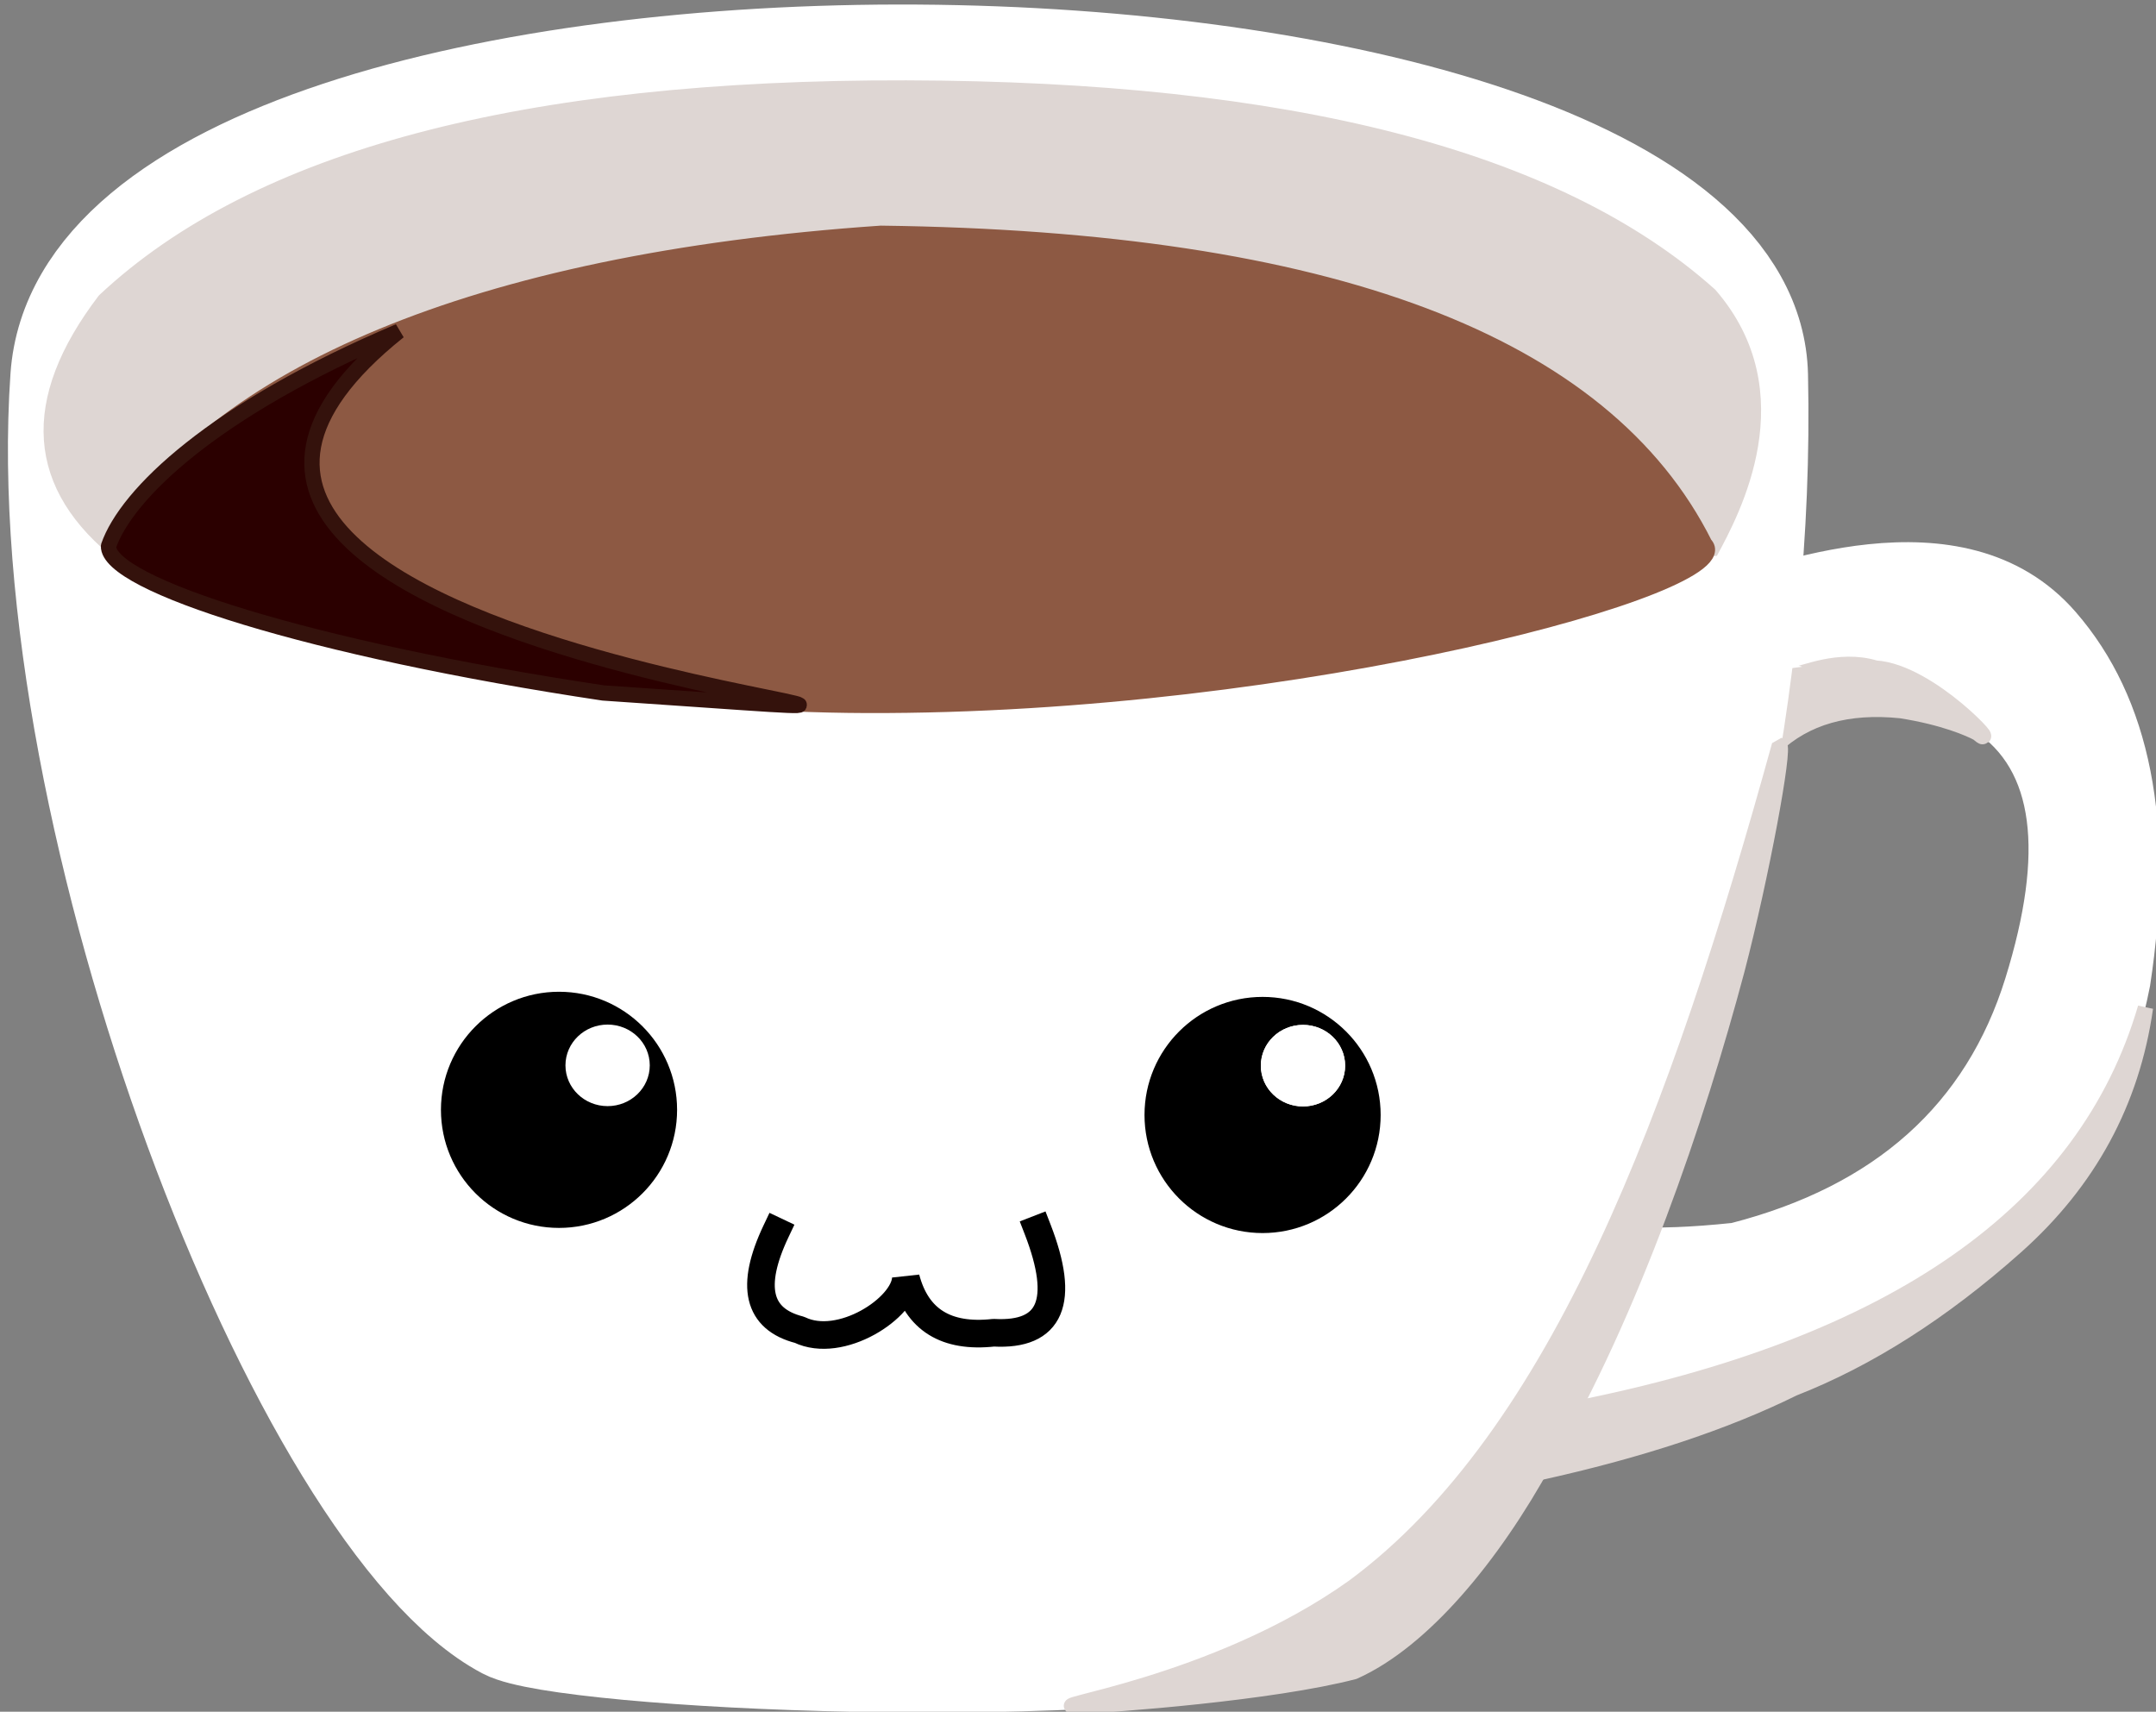 <?xml version="1.0" standalone="no"?>
<!DOCTYPE svg PUBLIC "-//W3C//DTD SVG 20010904//EN" "http://www.w3.org/TR/2001/REC-SVG-20010904/DTD/svg10.dtd">
<!-- Created using Krita: https://krita.org -->
<svg xmlns="http://www.w3.org/2000/svg" 
    xmlns:xlink="http://www.w3.org/1999/xlink"
    xmlns:krita="http://krita.org/namespaces/svg/krita"
    xmlns:sodipodi="http://sodipodi.sourceforge.net/DTD/sodipodi-0.dtd"
    width="187.44pt"
    height="148.8pt"
    viewBox="0 0 187.44 148.8">
<rect x="0" y="0" width="187.44" height="148.8" fill="#808080" stroke="none"/>
<defs/>
<path id="shape0" transform="matrix(1 0 0 1 123.514 41.921)" fill="#ffffff" fill-rule="evenodd" stroke="#ffffff" stroke-width="1.33" stroke-linecap="square" stroke-linejoin="bevel" d="M24.804 0C23.827 6.178 24.364 9.14 26.415 8.888C29.492 8.51 46.927 0.756 56.45 11.725C62.799 19.037 64.899 29.69 62.751 43.684C60.113 57.047 52.983 67.007 41.36 73.563C29.736 80.119 18.162 84.279 6.636 86.044C4.097 86.044 1.997 87.557 0.336 90.583C-1.324 93.608 3.169 82.451 13.815 57.111C11.959 60.388 11.911 62.721 13.669 64.108C15.427 65.494 19.92 65.809 27.148 65.053C39.877 61.774 47.984 54.525 51.469 43.306C54.954 32.087 53.977 24.68 48.539 21.085C40.499 17.53 34.199 18.224 29.639 23.166C25.078 28.108 21.464 33.497 18.797 39.334C18.797 39.334 20.799 26.223 24.804 0Z" sodipodi:nodetypes="czzczczczczczcc"/><path id="shape0" transform="translate(133.744, 87.604)" fill="#ded6d3" fill-rule="evenodd" stroke="#ded6d3" stroke-width="1.33" stroke-linecap="square" stroke-linejoin="bevel" d="M2.876 34.916C1.688 36.343 1.301 38.442 0 40.432C8.805 38.499 16.201 36.053 22.189 33.093C28.7 30.543 35.135 26.442 41.493 20.789C47.851 15.136 51.613 8.207 52.779 0C47.577 17.764 30.943 29.403 2.876 34.916Z" sodipodi:nodetypes="ccczcc"/><path id="shape1" transform="translate(154.236, 57.806)" fill="#ded6d3" fill-rule="evenodd" stroke="#ded6d3" stroke-width="1.44" stroke-linecap="square" stroke-linejoin="bevel" d="M2.079 0.779C0.695 2.18 0.899 5.872 0 7.058C2.715 4.486 6.392 3.44 11.031 3.918C14.763 4.502 17.062 5.516 17.724 5.884C19.889 7.72 13.614 0.621 8.8 0.324C5.596 -0.663 2.342 0.933 2.079 0.779Z" sodipodi:nodetypes="cccccc"/><path id="shape2" transform="translate(5.489, 5.193)" fill="#ffffff" fill-rule="evenodd" stroke="#ffffff" stroke-width="9.6" stroke-linecap="square" stroke-linejoin="bevel" d="M146.898 27.449C148.108 81.725 120.712 133.417 110.791 135.904C90.609 140.964 43.514 138.585 38.671 136.024C21.168 126.769 -2.489 66.334 0.212 27.596C2.846 -10.159 146.103 -8.177 146.898 27.449Z" sodipodi:nodetypes="cssss"/><path id="shape3" transform="translate(4.452, 7.649)" fill="#ded6d3" fill-rule="evenodd" stroke="#ded6d3" stroke-width="1.33" stroke-linecap="square" stroke-linejoin="bevel" d="M6.213 40.626C19.503 22.523 42.228 13.071 74.388 12.271C106.548 11.471 129.828 20.831 144.228 40.351C146.206 36.717 151.62 26.574 144.198 18.001C130.879 6.084 107.599 0.084 74.358 0.001C41.117 -0.082 17.879 6.078 4.643 18.479C-2.033 27.247 -1.51 34.629 6.213 40.626Z" sodipodi:nodetypes="czcczcc"/><path id="shape4" transform="translate(93.148, 64.779)" fill="#ded6d3" fill-rule="evenodd" stroke="#ded6d3" stroke-width="1.33" stroke-linecap="square" stroke-linejoin="bevel" d="M61.555 0C62.071 0.143 59.998 11.372 57.872 19.521C54.404 32.543 48.751 49.234 41.19 62.197C36.623 70.537 30.551 77.863 24.572 80.541C17.402 82.41 3.672 83.423 0.692 83.541C-3.516 83.697 12.347 81.878 24.559 73.143C42.358 59.965 52.712 31.995 61.555 0Z" sodipodi:nodetypes="ccccccc"/><path id="shape01" transform="matrix(1 0 0 1 9.952 20.28)" fill="#8d5943" fill-rule="evenodd" stroke="#8d5943" stroke-width="1.33" stroke-linecap="square" stroke-linejoin="bevel" d="M66.635 0C105.632 0.494 129.51 9.501 138.268 27.022C141.794 30.518 103.11 41.178 65.36 41.042C31.363 40.92 -2.069 30.381 0.1 26.767C8.643 12.531 30.999 2.439 66.635 0Z" sodipodi:nodetypes="ccccc"/><path id="shape02" transform="matrix(1 0 0 1 9.434 28.8)" fill="#2b0000" fill-rule="evenodd" stroke="#34120c" stroke-width="1.33" stroke-linecap="square" stroke-linejoin="bevel" d="M25.246 0C-11.598 29.464 101.306 35.378 43.006 31.44C17.541 27.625 -0.108 21.98 0 18.669C1.56 14.168 9.101 6.837 25.246 0Z" sodipodi:nodetypes="cccc"/><ellipse id="shape5" transform="translate(39, 86.88)" rx="9.6" ry="9.6" cx="9.6" cy="9.6" fill="#000000" fill-rule="evenodd" stroke="#000000" stroke-width="1.33" stroke-linecap="square" stroke-linejoin="bevel"/><ellipse id="shape03" transform="matrix(1 0 0 1 100.167 87.327)" rx="9.6" ry="9.6" cx="9.6" cy="9.6" fill="#000000" stroke="#000000" stroke-width="1.33" stroke-linecap="square" stroke-linejoin="bevel"/><ellipse id="shape6" transform="translate(110.28, 89.76)" rx="3" ry="2.88" cx="3" cy="2.88" fill="#ffffff" fill-rule="evenodd" stroke="#ffffff" stroke-width="1.33" stroke-linecap="square" stroke-linejoin="bevel"/><ellipse id="shape04" transform="matrix(1 0 0 1 49.825 89.733)" rx="3" ry="2.88" cx="3" cy="2.88" fill="#ffffff" fill-rule="evenodd" stroke="#ffffff" stroke-width="1.33" stroke-linecap="square" stroke-linejoin="bevel"/><path id="shape7" transform="translate(66.157, 106.863)" fill="#ffffff" fill-rule="evenodd" stroke="#000000" stroke-width="2.4" stroke-linecap="square" stroke-linejoin="bevel" d="M1.311 0.17C-0.96 4.956 -0.281 7.813 3.348 8.74C6.922 10.474 12.494 6.845 12.597 4.243C13.549 7.866 16.095 9.45 20.233 8.994C25.212 9.27 26.485 6.272 24.052 0" sodipodi:nodetypes="ccccc"/><ellipse id="shape05" transform="matrix(1 0 0 1 110.28 89.76)" rx="3" ry="2.88" cx="3" cy="2.88" fill="#ffffff" fill-rule="evenodd" stroke="#ffffff" stroke-width="1.33" stroke-linecap="square" stroke-linejoin="bevel"/>
</svg>
